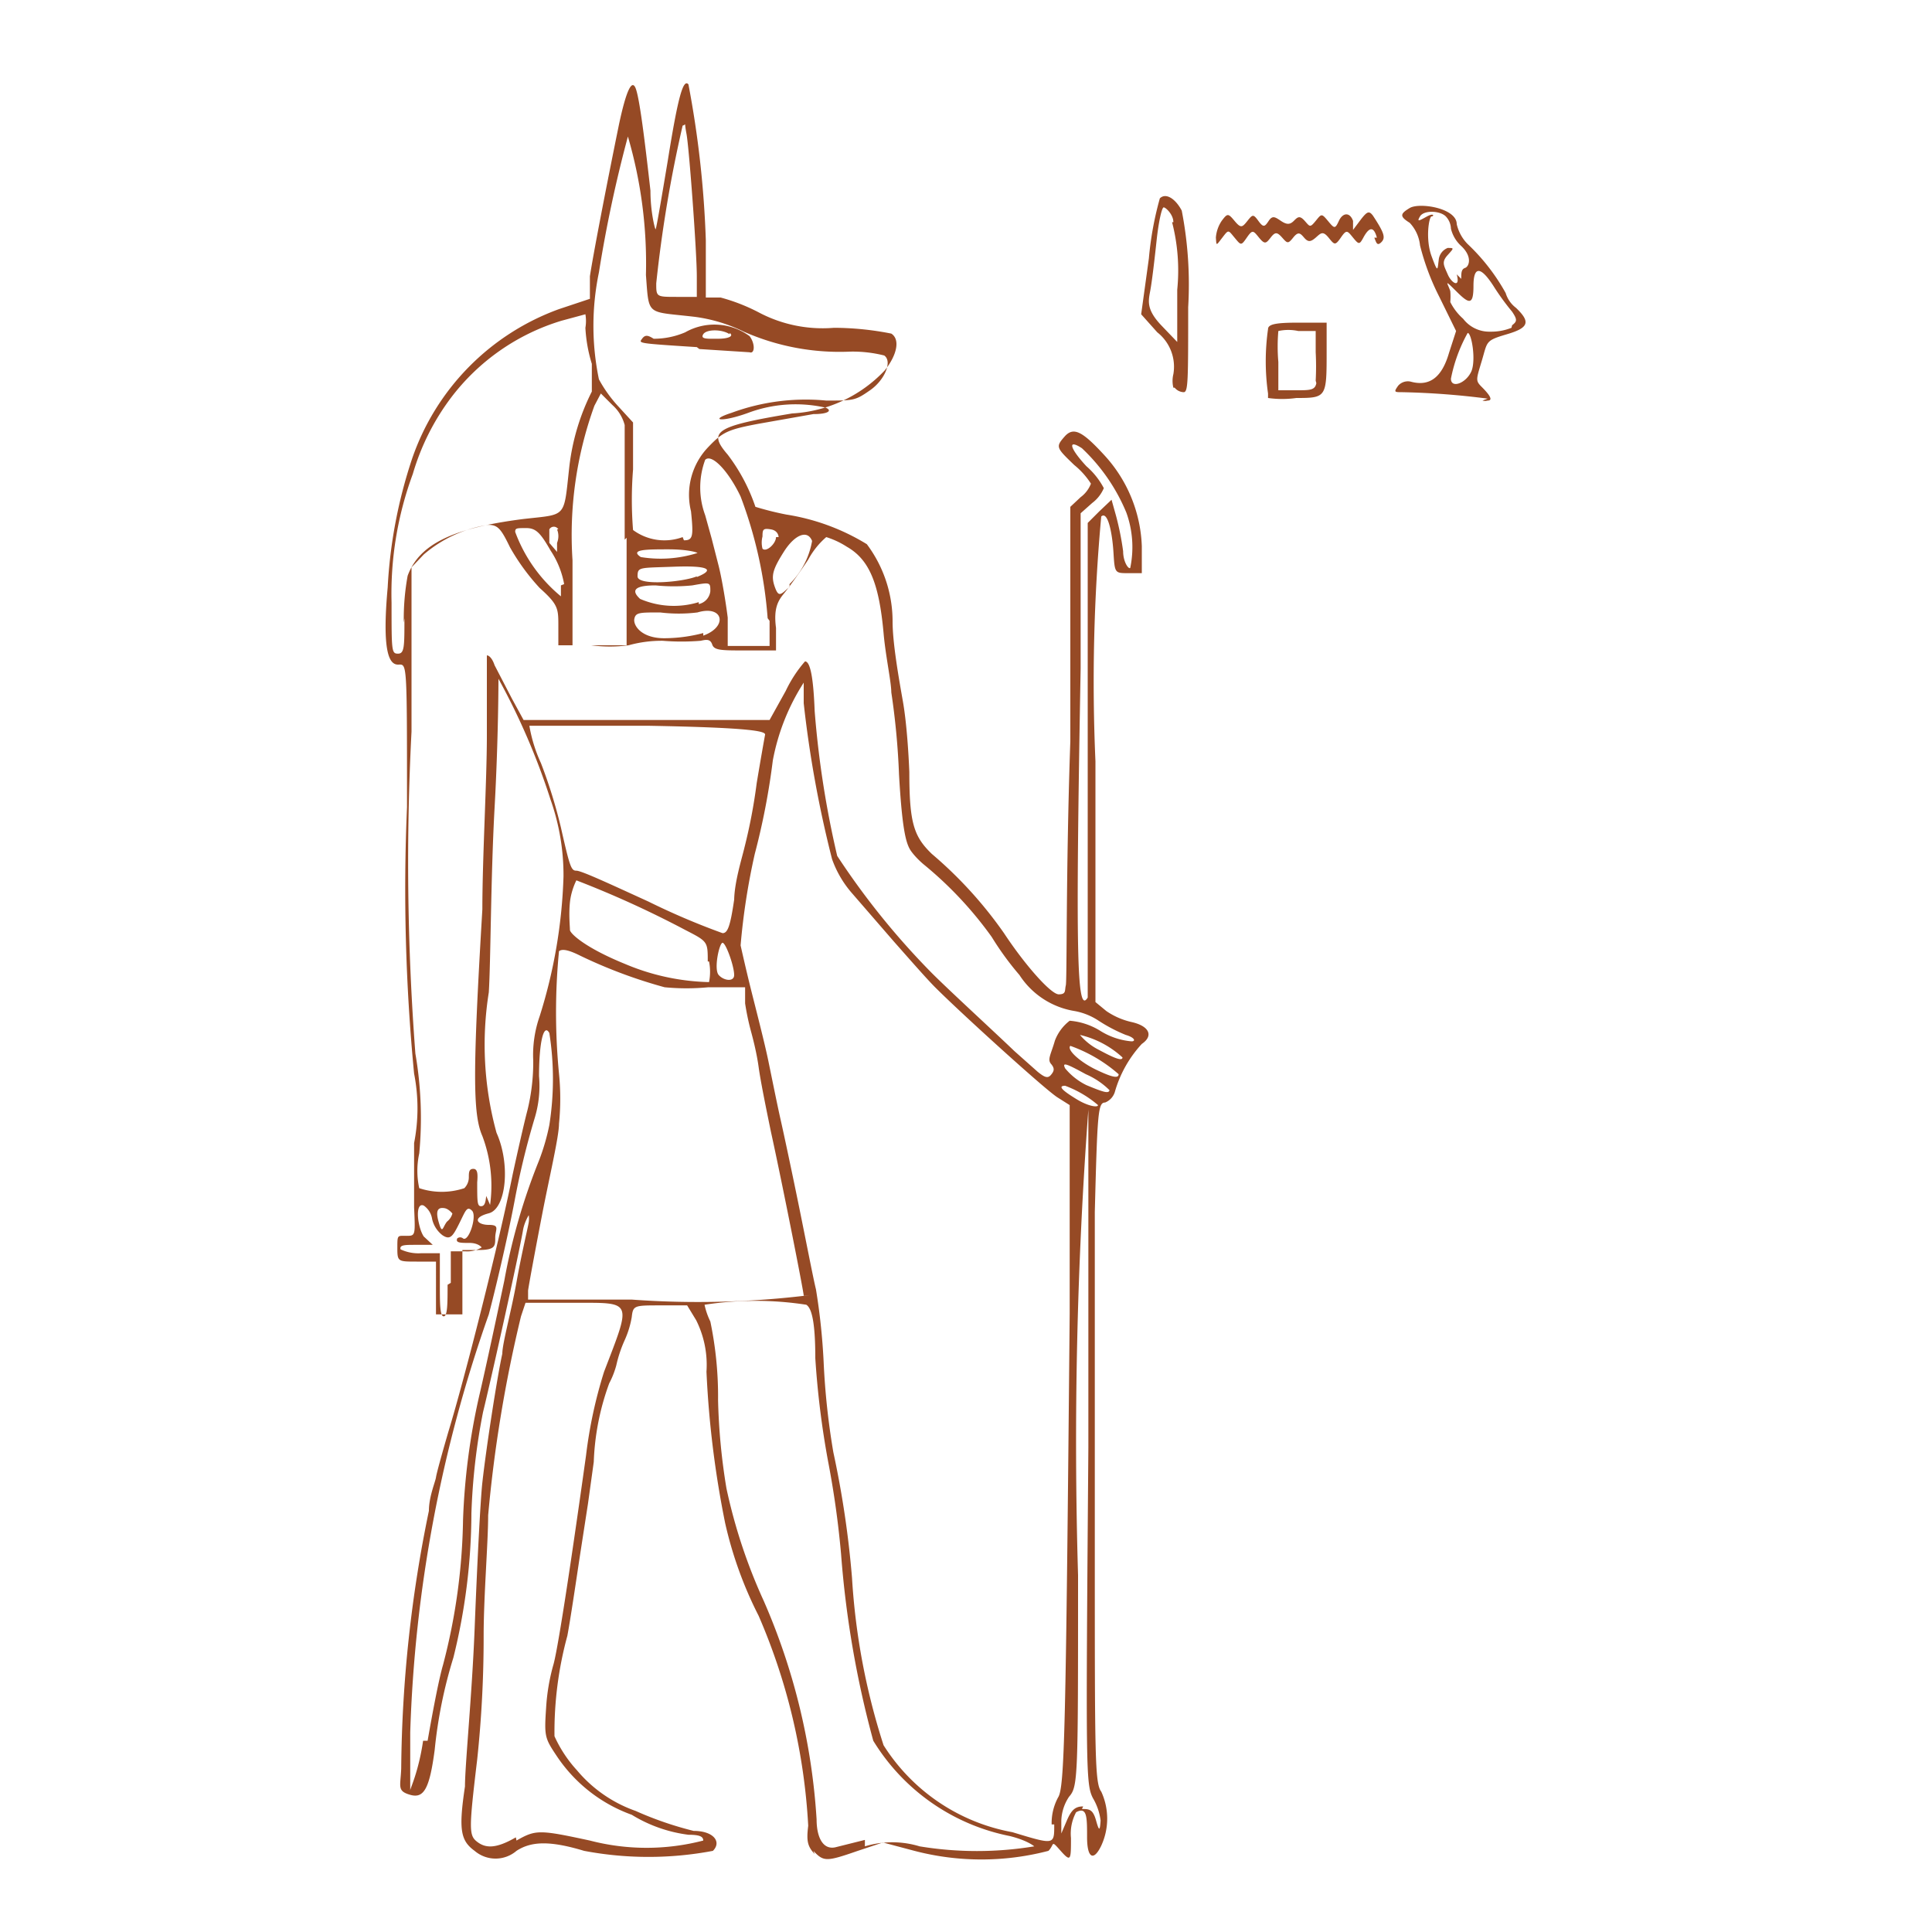 <svg id="Layer_1" data-name="Layer 1" xmlns="http://www.w3.org/2000/svg" xmlns:xlink="http://www.w3.org/1999/xlink" viewBox="0 0 30 30"><defs><style>.cls-1{fill:none;}.cls-2{clip-path:url(#clip-path);}.cls-3{clip-path:url(#clip-path-2);}.cls-4{fill:#fff;}.cls-5{clip-path:url(#clip-path-4);}.cls-6{fill:#964a25;}</style><clipPath id="clip-path" transform="translate(-100 -46.71)"><rect class="cls-1" x="100" y="46.71" width="30" height="30"/></clipPath><clipPath id="clip-path-2" transform="translate(-100 -46.71)"><rect class="cls-1" x="100" y="46.71" width="30" height="37.5"/></clipPath><clipPath id="clip-path-4" transform="translate(-100 -46.71)"><rect class="cls-1" x="105.85" y="47.96" width="18" height="27.75"/></clipPath></defs><g id="Religion"><g class="cls-2"><g class="cls-3"><rect class="cls-4" width="30" height="30"/></g><g class="cls-2"><rect class="cls-4" width="30" height="30"/></g><g class="cls-5"><path class="cls-6" d="M121.38,50.4q-.07-.26-.21,0c-.06.11-.07.11-.16,0s-.1-.13-.19,0-.1.11-.19,0-.12-.07-.2,0-.12.07-.18,0-.09-.1-.17,0-.09.09-.17,0-.11-.09-.18,0-.09.11-.18,0-.1-.13-.19,0-.09.12-.19,0-.09-.13-.19,0-.09.13-.1,0a.54.54,0,0,1,.09-.26c.09-.12.1-.12.2,0s.12.1.2,0,.09-.11.17,0,.1.09.16,0,.1-.06.19,0,.14.06.2,0,.09-.09.17,0,.08.11.17,0,.09-.12.19,0,.11.13.17,0,.17-.14.22,0l0,.14.12-.16c.1-.13.13-.14.19-.06.17.26.2.34.13.41s-.08,0-.11-.07Zm-3.16-.24c0-.12-.12-.23-.15-.23s-.08.23-.11.51-.07.63-.1.79-.06.29.18.54l.24.25,0-.81a3,3,0,0,0-.08-1.05Zm0,2.57a.44.44,0,0,1,0-.21.68.68,0,0,0-.25-.65l-.25-.28.12-.87a5.08,5.08,0,0,1,.17-.93c.09-.09.24,0,.34.19a6,6,0,0,1,.1,1.5c0,1.14,0,1.32-.07,1.32a.19.19,0,0,1-.14-.07Zm2.21-.11a4.17,4.17,0,0,0,0-.44v-.33l-.27,0a.73.73,0,0,0-.31,0,2.77,2.77,0,0,0,0,.48v.44h.28c.21,0,.29,0,.31-.11Zm-.74.2a3.54,3.54,0,0,1,0-1c0-.08.14-.1.48-.1h.43v.44c0,.72,0,.73-.47.73a1.58,1.58,0,0,1-.44,0Zm3-1.78c0-.09,0-.15.06-.17s.12-.17-.06-.34a.53.53,0,0,1-.16-.27.29.29,0,0,0-.08-.19c-.09-.09-.34-.1-.4,0s0,.06.11,0,.11,0,.07,0-.1.35,0,.62.09.21.11.06a.22.22,0,0,1,.14-.19c.1,0,.1,0,0,.11s-.06.16,0,.3.2.22.14,0Zm.79.72c.08-.06.08-.09,0-.21a3.81,3.81,0,0,1-.29-.4c-.2-.31-.31-.31-.31,0s-.07.28-.27.08-.13-.12-.09,0a1,1,0,0,1,0,.17.86.86,0,0,0,.2.26.51.51,0,0,0,.42.2.84.84,0,0,0,.33-.06Zm-.63.71c.07-.18,0-.59-.06-.59a2.41,2.41,0,0,0-.26.71c0,.16.24.07.32-.12Zm.25.43a12.12,12.12,0,0,0-1.32-.1c-.13,0-.14,0-.07-.1a.2.2,0,0,1,.21-.06c.28.07.47-.07.58-.45l.11-.34-.26-.53a3.77,3.77,0,0,1-.3-.8.6.6,0,0,0-.16-.35c-.16-.1-.15-.14,0-.23s.73,0,.73.25a.64.64,0,0,0,.17.31,3.14,3.14,0,0,1,.59.76.45.45,0,0,0,.16.23c.23.22.2.31-.14.41s-.3.11-.39.41-.1.31,0,.41.19.21.09.21a.15.15,0,0,1-.08,0ZM110.82,51c0-.38-.12-2-.16-2.21s0-.14-.06-.13a20.39,20.39,0,0,0-.41,2.45c0,.21,0,.21.32.21h.31V51Zm.51.9c-.12-.08-.36-.08-.41,0s.07.07.23.07S111.4,51.93,111.33,51.88Zm-.51.2c-.94-.06-.9-.06-.85-.13s.1-.05.18,0a1.23,1.23,0,0,0,.49-.1.92.92,0,0,1,1,.06c.09.12.08.28,0,.25l-.78-.05Zm-.2,3c.14,0,.15-.06.11-.45a1.07,1.07,0,0,1,.27-1c.22-.23.3-.27.78-.36l.85-.15c.25,0,.29-.06.19-.1a2.11,2.11,0,0,0-1.2.08c-.41.15-.63.12-.26,0a3.33,3.33,0,0,1,1.47-.19c.43,0,.45,0,.68-.16s.35-.45.22-.54a2,2,0,0,0-.53-.06,3.68,3.68,0,0,1-1.65-.31,2.45,2.45,0,0,0-.76-.23c-.76-.09-.71,0-.76-.65a7,7,0,0,0-.28-2.15,20.48,20.48,0,0,0-.45,2.11,4.08,4.08,0,0,0,0,1.66,2.07,2.07,0,0,0,.31.43l.22.24V54a5.89,5.89,0,0,0,0,.94.82.82,0,0,0,.77.11Zm1.47-.05s0-.1-.12-.12-.13,0-.13.11a.38.38,0,0,0,0,.19c.06.06.21-.08.21-.18Zm-3.42-.12a.08.08,0,0,0-.14,0s0,.11,0,.21l.12.14,0-.14a.28.28,0,0,0,0-.21Zm2.15.37c.05,0-.11-.06-.44-.06s-.61,0-.43.12a1.9,1.9,0,0,0,.87-.06Zm0,.37c.3-.12.17-.18-.36-.16s-.56,0-.56.15.7.09.92,0Zm1.44.11a1.24,1.24,0,0,0,.35-.67c-.07-.18-.27-.1-.44.17s-.2.37-.14.54.09.13.23,0Zm-3.5,0a1.39,1.39,0,0,0-.21-.52c-.16-.28-.23-.35-.38-.35s-.17,0-.17.06a2.35,2.35,0,0,0,.71,1s0-.08,0-.17Zm2.09.31a.23.23,0,0,0,.18-.2c0-.14,0-.14-.28-.09a2.83,2.83,0,0,1-.57,0q-.47,0-.24.21a1.32,1.32,0,0,0,.91.05Zm.07.49c.39-.14.31-.48-.09-.36a2.38,2.38,0,0,1-.58,0c-.32,0-.38,0-.4.1s.11.31.49.3a2.39,2.39,0,0,0,.58-.08Zm1-.27a6.75,6.75,0,0,0-.42-1.89c-.19-.4-.45-.67-.55-.57a1.24,1.24,0,0,0,0,.86l.1.36.11.43c.05.2.11.56.14.8l0,.44.33,0,.32,0,0-.39Zm-2.22-1.22c0-.91,0-1.7,0-1.78a.63.63,0,0,0-.19-.31l-.18-.18-.1.19a5.89,5.89,0,0,0-.34,2.4l0,1.32h.84V55.06Zm-3.43,1.29a3.72,3.72,0,0,1,.06-.73c.18-.49.7-.74,1.79-.88.69-.08.63,0,.72-.81a3.47,3.47,0,0,1,.35-1.17c0-.06,0-.18,0-.43a2.29,2.29,0,0,1-.1-.56.62.62,0,0,0,0-.21l-.37.1A3.38,3.38,0,0,0,107,52.89a3.68,3.68,0,0,0-.59,1.18,5.37,5.37,0,0,0-.33,2c0,.75,0,.79.1.79s.1-.11.1-.55Zm5.13,4.32c0-.28.12-.66.16-.83a8.48,8.48,0,0,0,.19-1c.06-.36.12-.7.13-.75s-.14-.11-1.79-.14c-1,0-1.84,0-1.87,0a2.31,2.31,0,0,0,.18.58,7.8,7.8,0,0,1,.31,1c.14.62.16.67.24.67s.55.22,1.12.48a11.2,11.2,0,0,0,1.15.49c.08,0,.12-.11.18-.52Zm0,1.15c0-.14-.13-.5-.18-.5s-.14.41-.06.5.24.11.24,0Zm-.41-.21c0-.31,0-.31-.35-.49a15.67,15.67,0,0,0-1.69-.77s-.08.15-.1.34,0,.38,0,.43.22.27.86.53a3.54,3.54,0,0,0,1.3.28.82.82,0,0,0,0-.32Zm5.9.63s0-1.71,0-3.73V54.83l.18-.18.19-.18.07.25a4.46,4.46,0,0,1,.11.55c0,.16.08.28.11.26a1.58,1.58,0,0,0-.06-.86,2.89,2.89,0,0,0-.69-1c-.23-.15-.19,0,.07.28a1.17,1.17,0,0,1,.27.34.56.56,0,0,1-.18.23l-.18.16,0,2.41c-.08,4.46-.06,5.39.11,5.11Zm.54.86a1.47,1.47,0,0,0-.66-.35s.1.13.27.22.39.21.39.13Zm-.06.26a2.31,2.31,0,0,0-.75-.44c-.06.06.15.25.4.37s.35.14.35.07Zm-.13.26a1.19,1.19,0,0,0-.38-.26c-.31-.17-.37-.19-.32-.09a1,1,0,0,0,.33.26C117.16,63.68,117.23,63.7,117.23,63.62Zm-.19.22a1.68,1.68,0,0,0-.51-.3c-.14,0,0,.1.18.21s.33.13.33.09Zm-9.44,1.55a2.19,2.19,0,0,0-.12-1.07c-.15-.34-.15-1,0-3.52,0-.8.07-2,.07-2.69s0-1.24,0-1.25.07,0,.12.15l.27.52.18.33h3.82l.25-.45a2,2,0,0,1,.3-.46c.08,0,.13.24.15.77A15,15,0,0,0,113,60a11.78,11.78,0,0,0,1.47,1.82c.28.28,1,.94,1.28,1.21l.36.32c.11.09.16.11.21.05s.06-.1,0-.17,0-.15.06-.36a.7.7,0,0,1,.23-.31,1.06,1.06,0,0,1,.48.16,1.09,1.09,0,0,0,.48.16c.07,0,.05-.06-.09-.1a2.46,2.46,0,0,1-.42-.22,1,1,0,0,0-.37-.15,1.26,1.26,0,0,1-.86-.56,4.56,4.56,0,0,1-.43-.59,5.86,5.86,0,0,0-1.06-1.13s-.11-.09-.19-.2-.14-.32-.19-1.19a11.55,11.55,0,0,0-.12-1.28c0-.16-.09-.57-.12-.92-.07-.77-.22-1.14-.57-1.34a1.3,1.3,0,0,0-.32-.15,1.23,1.23,0,0,0-.28.35c-.12.18-.29.42-.38.53s-.16.23-.12.53l0,.35h-.48c-.36,0-.48,0-.51-.09s-.09-.08-.18-.06a3.64,3.64,0,0,1-.59,0,1.92,1.92,0,0,0-.53.07,2.21,2.21,0,0,1-.58,0l-.51,0v-.3c0-.27,0-.33-.29-.59a3.38,3.38,0,0,1-.46-.63c-.14-.29-.19-.35-.34-.35a2,2,0,0,0-1,.46l-.19.2,0,2.55a39.23,39.23,0,0,0,.06,5,5.87,5.87,0,0,1,.06,1.55,1.26,1.26,0,0,0,0,.54,1.11,1.11,0,0,0,.7,0,.24.24,0,0,0,.07-.17c0-.07,0-.13.07-.13s.07.09.06.21c0,.3,0,.37.06.37s.07-.07.08-.16Zm-.58.14s-.06-.08-.13-.09-.15,0-.09.21.06.09.13,0a.24.24,0,0,0,.09-.15Zm5.45,1.27c0-.06-.33-1.73-.51-2.55-.07-.34-.16-.78-.19-1s-.09-.45-.12-.56a4,4,0,0,1-.09-.43l0-.25H111a3.54,3.54,0,0,1-.68,0,7.65,7.65,0,0,1-1.31-.49c-.18-.09-.28-.11-.33-.07a9.85,9.85,0,0,0,0,1.9,3.89,3.89,0,0,1,0,.78c0,.2-.15.83-.26,1.4s-.21,1.11-.22,1.19l0,.14,1.61,0a14.16,14.16,0,0,0,2.77-.07ZM107,66.63v-.49h.22a.44.44,0,0,0,.26-.06s-.05-.07-.19-.07-.22,0-.19-.07a.07.07,0,0,1,.09,0c.09.06.22-.35.14-.43s-.1,0-.2.2-.14.26-.26.18a.44.44,0,0,1-.16-.25.31.31,0,0,0-.13-.21c-.14-.06-.1.33,0,.48l.14.13h-.27c-.16,0-.25,0-.23.07a.65.65,0,0,0,.32.06h.29v.49c0,.28,0,.49.06.49s.06-.21.06-.49Zm-.36,7.11c.07-.4.17-.94.24-1.18a9.38,9.38,0,0,0,.31-2.25,10.3,10.3,0,0,1,.25-1.92c.11-.47.28-1.27.39-1.79a9.52,9.52,0,0,1,.54-1.87,3.4,3.4,0,0,0,.16-.55,4.59,4.59,0,0,0,0-1.43c-.09-.16-.16.16-.16.67a1.72,1.72,0,0,1-.07.66,12.4,12.4,0,0,0-.31,1.28c-.12.63-.31,1.42-.4,1.76a21.45,21.45,0,0,0-1.22,6.49c0,.78,0,.93,0,.9s.13-.29.2-.77Zm10.16,1.06c.11,0,.17,0,.22.18s.06.15.07,0a.9.9,0,0,0-.12-.35c-.11-.22-.11-.42-.07-5.44,0-4,0-5.21,0-5.25a69.8,69.8,0,0,0-.16,7.23c0,3.16,0,3.28-.14,3.44a.71.71,0,0,0-.12.37v.2l.09-.21c.07-.16.13-.21.25-.21Zm-.47.24a.84.84,0,0,1,.1-.42c.1-.15.12-1,.18-7.51l0-3.24-.19-.12c-.19-.12-1.49-1.3-1.9-1.71-.13-.13-.41-.45-.64-.71l-.65-.75a1.63,1.63,0,0,1-.31-.53,17.6,17.6,0,0,1-.44-2.42c0-.19,0-.34,0-.32a3.38,3.38,0,0,0-.48,1.21,11,11,0,0,1-.28,1.45,10.53,10.53,0,0,0-.22,1.42s.08.36.16.68.21.82.27,1.11.14.69.19.91.18.83.29,1.37.22,1.11.26,1.27a9.92,9.92,0,0,1,.12,1.14,11.38,11.38,0,0,0,.15,1.39,15.1,15.1,0,0,1,.29,1.95,10.48,10.48,0,0,0,.49,2.6,3,3,0,0,0,2,1.35c.66.2.65.2.65-.12Zm-8.31.25c.3-.17.35-.17,1.14,0a3.49,3.49,0,0,0,1.76,0c0-.06-.05-.09-.23-.09a2.21,2.21,0,0,1-.88-.31,2.36,2.36,0,0,1-1.17-.92c-.18-.27-.19-.3-.16-.74a3.15,3.15,0,0,1,.11-.66c.06-.19.24-1.33.51-3.26a7.15,7.15,0,0,1,.28-1.3c.43-1.12.45-1.07-.47-1.07h-.75l-.07.21a21.16,21.16,0,0,0-.51,3.09c0,.42-.07,1.26-.07,1.87a18,18,0,0,1-.1,1.92c-.13,1.09-.13,1.18,0,1.28s.29.11.6-.07Zm5.41.09a1.46,1.46,0,0,1,.85,0,5.47,5.47,0,0,0,1.78,0s-.1-.09-.38-.16a3.22,3.22,0,0,1-2.12-1.48,15.44,15.44,0,0,1-.5-2.9,14.23,14.23,0,0,0-.2-1.43,13.6,13.6,0,0,1-.2-1.61c0-.58-.06-.78-.14-.83a5.17,5.17,0,0,0-1.58,0,1.13,1.13,0,0,0,.09.26,5.7,5.7,0,0,1,.12,1.22,9.69,9.69,0,0,0,.13,1.37,8.43,8.43,0,0,0,.58,1.75,10,10,0,0,1,.82,3.39c0,.28.1.49.31.43l.44-.11Zm-.78.12c-.11-.12-.13-.2-.1-.44a9.48,9.48,0,0,0-.77-3.26,6.11,6.11,0,0,1-.52-1.44,15.35,15.35,0,0,1-.29-2.35,1.55,1.55,0,0,0-.16-.8l-.14-.23-.42,0c-.4,0-.42,0-.44.18a1.46,1.46,0,0,1-.11.36,2,2,0,0,0-.13.39,1.35,1.35,0,0,1-.11.28,3.93,3.93,0,0,0-.24,1.22l-.09.65-.13.84c-.06.4-.14.94-.19,1.21a5.68,5.68,0,0,0-.2,1.56,2,2,0,0,0,.35.53,2.09,2.09,0,0,0,.91.63,5.38,5.38,0,0,0,.9.31c.31,0,.44.17.3.31a5.37,5.37,0,0,1-2,0c-.53-.16-.82-.15-1.05,0a.5.5,0,0,1-.65,0c-.22-.16-.25-.33-.15-1,0-.33.11-1.43.15-2.45s.09-2,.12-2.27c.06-.54.23-1.64.31-2,0-.16.14-.66.22-1.11s.18-.86.19-.93,0-.11,0-.11-.07.11-.09.24c-.07.4-.49,2.29-.62,2.82a9.73,9.73,0,0,0-.18,1.57,9.39,9.39,0,0,1-.28,2.24,7.26,7.26,0,0,0-.29,1.43c-.08.61-.17.76-.38.7s-.15-.13-.14-.41a20.41,20.41,0,0,1,.43-4c0-.22.1-.45.11-.52s.1-.39.19-.7c.26-.85.79-2.95,1-4,.08-.37.18-.81.23-1a3.12,3.12,0,0,0,.09-.77,1.82,1.82,0,0,1,.1-.69,8,8,0,0,0,.37-2.17,3.52,3.52,0,0,0-.2-1.19,10.61,10.61,0,0,0-.81-1.88s0,.92-.06,2-.06,2.4-.09,2.87a5.16,5.16,0,0,0,.12,2.18c.22.49.15,1.18-.12,1.25s-.18.18,0,.18.1.07.1.2,0,.19-.26.19h-.25v1l-.21,0-.2,0V66.3l-.3,0c-.29,0-.3,0-.3-.21s0-.19.14-.19.14,0,.12-.44c0-.24,0-.68,0-1a2.8,2.8,0,0,0,0-1.08,29.77,29.77,0,0,1-.11-4.14c0-2.31,0-2.21-.14-2.21s-.25-.21-.16-1.2a7.55,7.55,0,0,1,.38-2,3.77,3.77,0,0,1,2.28-2.32l.48-.16,0-.35c.05-.33.25-1.37.45-2.35.11-.52.2-.72.26-.57s.14.79.23,1.59c0,.33.07.6.08.6s.09-.47.19-1.07c.16-1,.24-1.27.32-1.18a15.71,15.71,0,0,1,.27,2.42l0,.89.23,0a2.9,2.9,0,0,1,.59.23,2.12,2.12,0,0,0,1.17.24,4.62,4.62,0,0,1,.89.09c.14.09.09.33-.1.57a2.14,2.14,0,0,1-1.44.67c-1.2.2-1.31.28-1,.64a2.84,2.84,0,0,1,.43.81,4.71,4.71,0,0,0,.48.12,3.39,3.39,0,0,1,1.25.46,2,2,0,0,1,.4,1.2c0,.34.1.9.16,1.24s.09.84.1,1.1c0,.79.07,1,.35,1.27a6.46,6.46,0,0,1,1.12,1.23c.33.5.73.95.85.95s.09-.06.11-.14,0-1.79.07-3.79l0-3.64.16-.15a.47.47,0,0,0,.16-.21,1.22,1.22,0,0,0-.26-.29c-.28-.27-.29-.28-.15-.44s.28-.08.62.29a2.2,2.2,0,0,1,.58,1.41v.42h-.21c-.21,0-.21,0-.23-.32s-.09-.65-.19-.56a28.09,28.09,0,0,0-.09,3.8l0,3.74.17.14a1.13,1.13,0,0,0,.39.17c.27.06.35.21.16.34a1.84,1.84,0,0,0-.42.75.26.26,0,0,1-.15.16c-.11,0-.12.15-.16,1.7,0,.92,0,3.29,0,5.26,0,3.19,0,3.61.1,3.74a1,1,0,0,1,0,.84c-.12.25-.22.19-.22-.13s0-.48-.17-.39a.7.7,0,0,0-.08.4c0,.34,0,.38-.16.2s-.09-.1-.19,0a4.11,4.11,0,0,1-2.08,0l-.49-.13-.39.13c-.49.17-.53.17-.69,0Z" transform="translate(-100 -46.71)"/></g></g></g></svg>